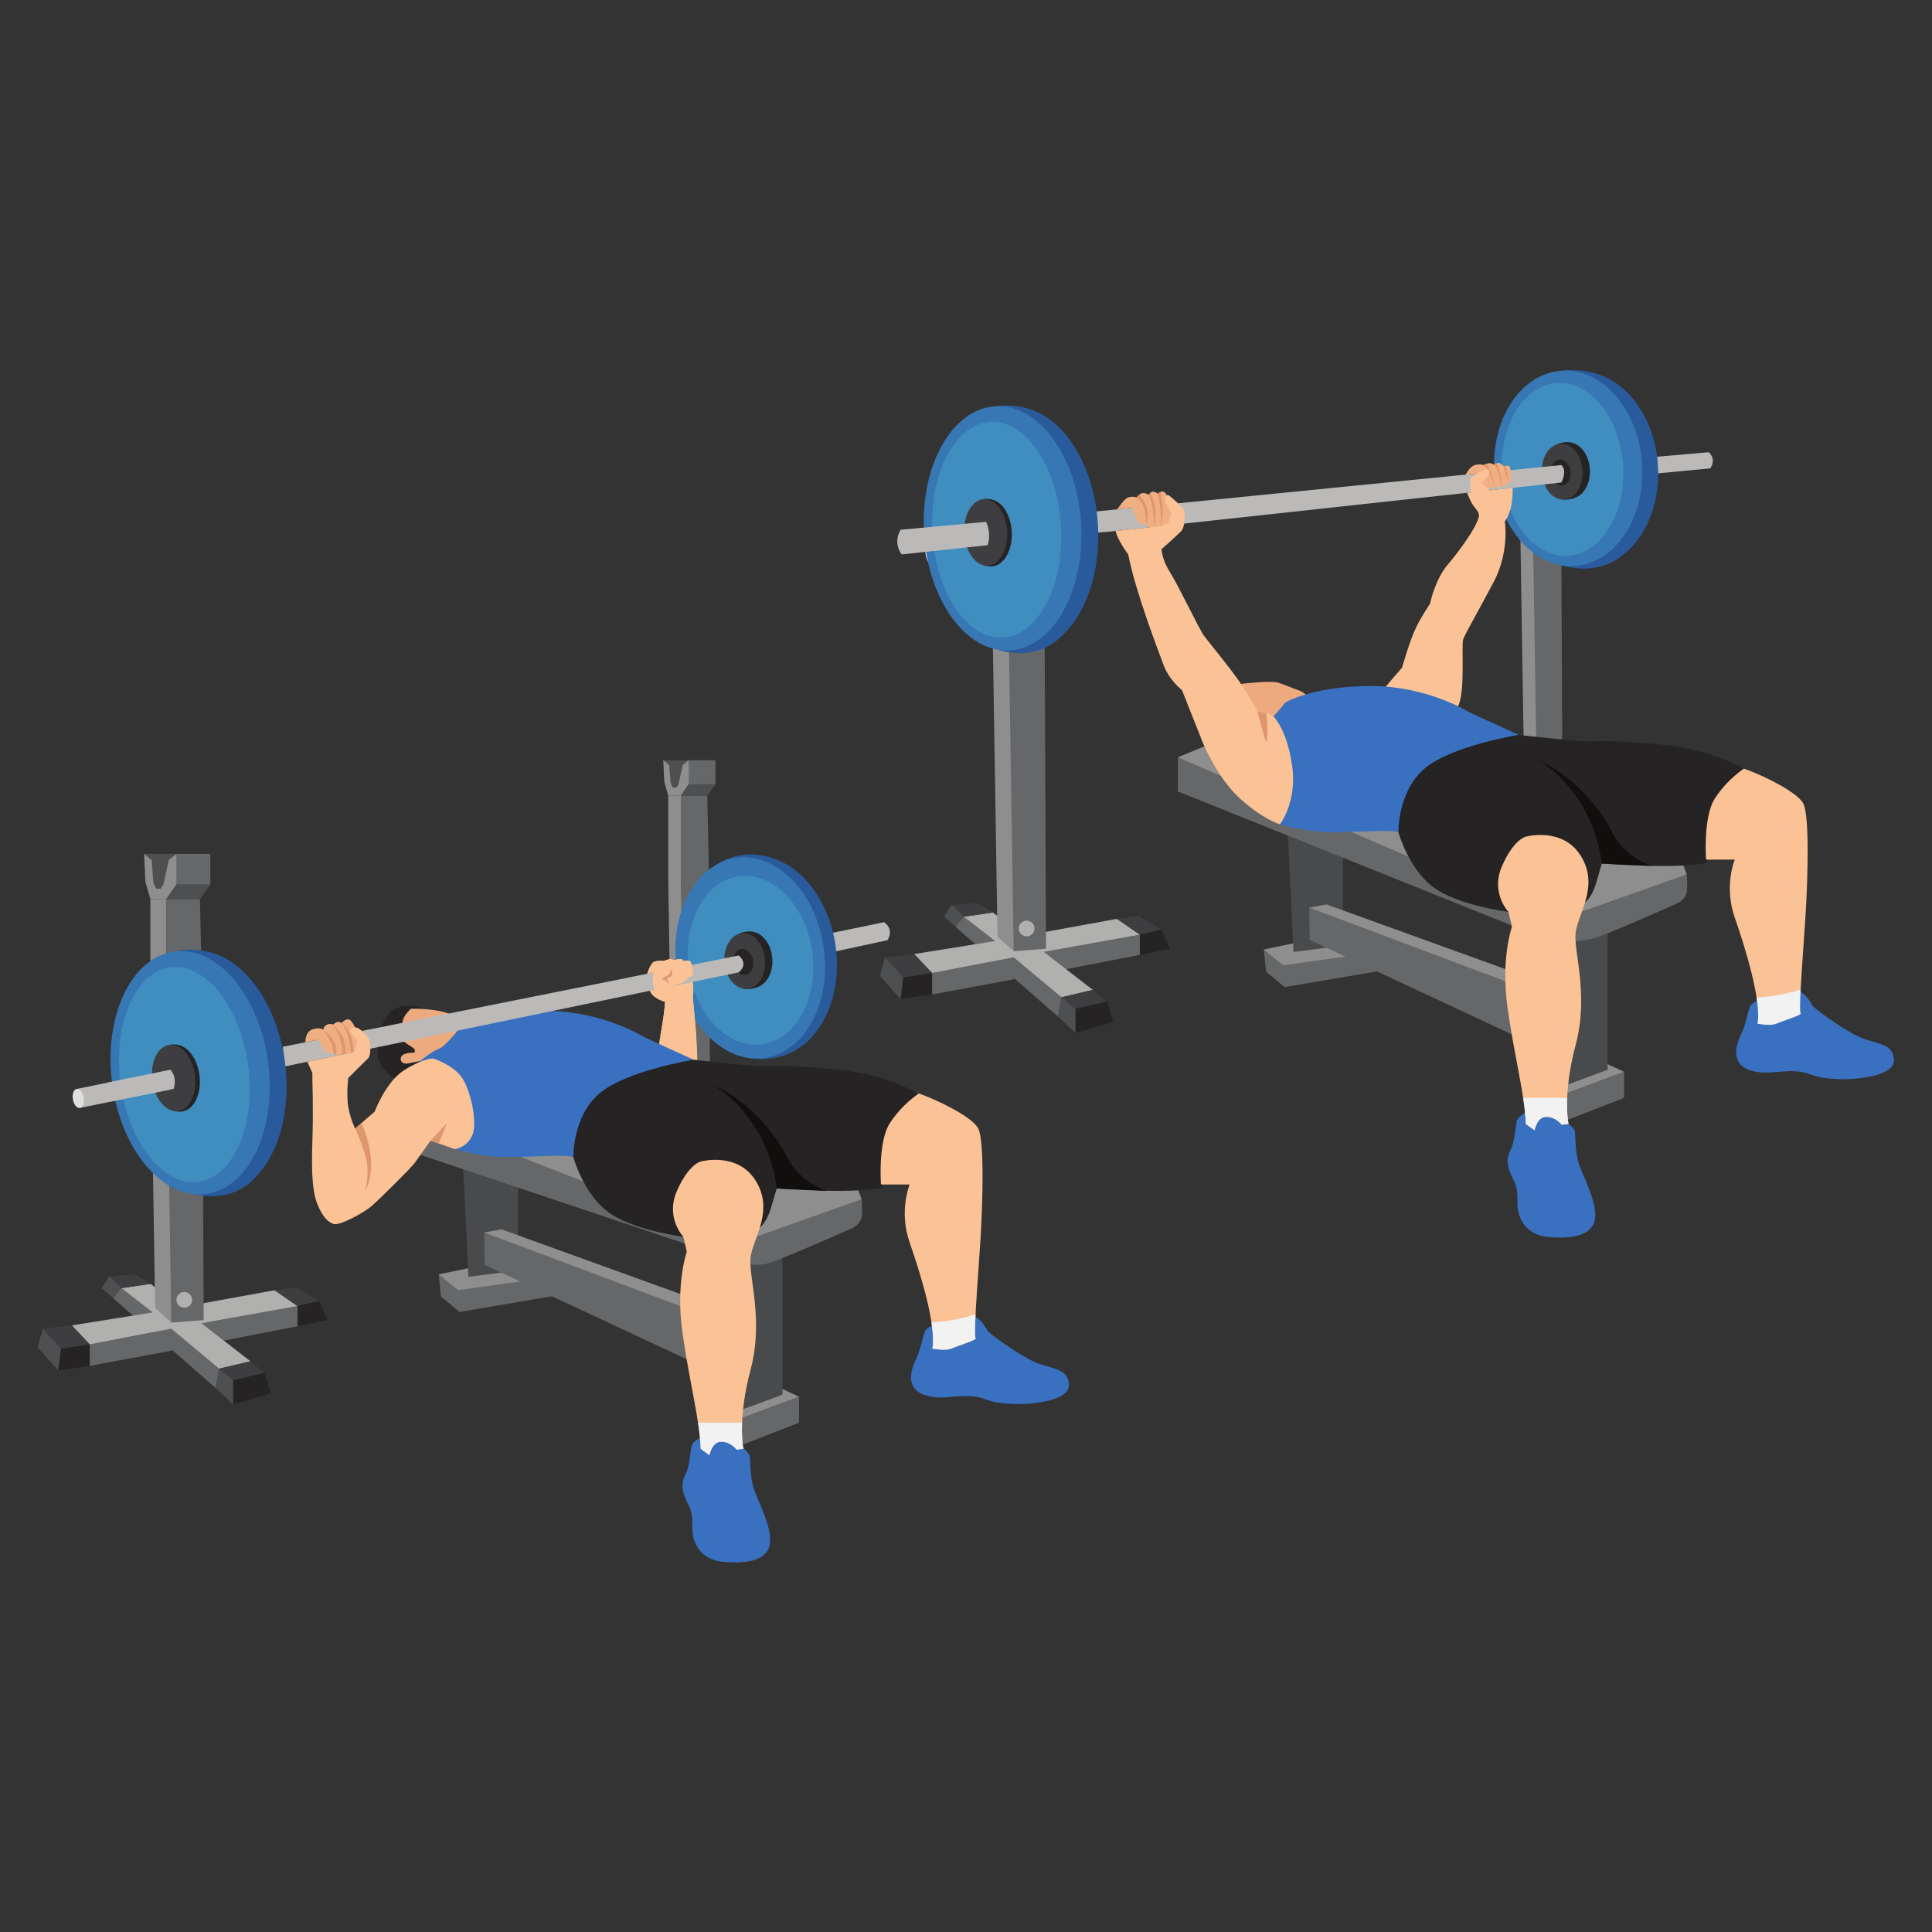 <?xml version="1.0" encoding="UTF-8" standalone="no"?>
<!-- Created with Inkscape (http://www.inkscape.org/) -->

<svg
   version="1.1"
   id="svg2"
   width="2666.667"
   height="2666.667"
   viewBox="0 0 2666.667 2666.667"
   sodipodi:docname="benchinky.svg"
   inkscape:version="1.2.2 (b0a8486541, 2022-12-01)"
   xmlns:inkscape="http://www.inkscape.org/namespaces/inkscape"
   xmlns:sodipodi="http://sodipodi.sourceforge.net/DTD/sodipodi-0.dtd"
   xmlns="http://www.w3.org/2000/svg"
   xmlns:svg="http://www.w3.org/2000/svg">
  <rect x="0" y="0" width="2666.667" height="2666.667" fill="#333333" stroke="none"/>
  <defs
     id="defs6" />
  <sodipodi:namedview
     id="namedview4"
     pagecolor="#ffffff"
     bordercolor="#000000"
     borderopacity="0.25"
     inkscape:showpageshadow="2"
     inkscape:pageopacity="0.0"
     inkscape:pagecheckerboard="0"
     inkscape:deskcolor="#d1d1d1"
     showgrid="false"
     inkscape:zoom="0.31574998"
     inkscape:cx="1333.3334"
     inkscape:cy="1334.9169"
     inkscape:window-width="1854"
     inkscape:window-height="1011"
     inkscape:window-x="66"
     inkscape:window-y="32"
     inkscape:window-maximized="1"
     inkscape:current-layer="g12">
    <inkscape:page
       x="0"
       y="0"
       id="page8"
       width="2666.667"
       height="2666.667" />
  </sodipodi:namedview>
  <g
     id="g10"
     inkscape:groupmode="layer"
     inkscape:label="Page 1"
     transform="matrix(1.333,0,0,-1.333,0,2666.667)">
    <g
       id="g12"
       transform="scale(0.1)">
      <path
         d="m 9670,14302.3 c 3.61,-70.6 -13.3,-128.8 -37.75,-130 -24.46,-1.3 -47.21,54.9 -50.8,125.4 -3.61,70.6 13.3,128.8 37.75,130 24.46,1.3 47.2,-54.9 50.8,-125.4"
         style="fill:#dfdfdd;fill-opacity:1;fill-rule:nonzero;stroke:none"
         id="path16" />
      <path
         d="m 9124.18,7707.5 92.39,226 c 0,0 -182.1,34.7 -184.99,0 -2.89,-34.7 92.6,-226 92.6,-226"
         style="fill:#100f0d;fill-opacity:1;fill-rule:nonzero;stroke:none"
         id="path18" />
      <path
         d="m 9154.56,10455.9 -780.69,-160.5 61.92,-188.6 753.96,163.1 c 0,0 74.66,107.4 -35.19,186"
         style="fill:#bbbab8;fill-opacity:1;fill-rule:nonzero;stroke:none"
         id="path20" />
      <path
         d="m 6902.47,12066.7 -34.4,66.6 h 263.64 c 0,0 -16.39,-154.8 -16.39,-183.8 0,-29 -82.73,-115 -89.74,-124.7 -7.02,-9.7 -58.61,-18.3 -71.51,0 -12.9,18.3 -27.95,-9.7 -19.35,33.3 8.6,43 -32.25,208.6 -32.25,208.6"
         style="fill:#4e4f51;fill-opacity:1;fill-rule:nonzero;stroke:none"
         id="path22" />
      <path
         d="m 7181.96,12064.5 c -2.15,10.8 -50.25,68.8 -50.25,68.8 l -61.54,-47.3 -44.59,-202.1 -22.06,-34.4 h -36.55 l -23.65,51.6 -12.9,180.6 -62.35,51.6 10.75,-227.9 40.63,-139.7 h 130.56 l 81.7,118.2 50.25,180.6"
         style="fill:#8e8e8e;fill-opacity:1;fill-rule:nonzero;stroke:none"
         id="path24" />
      <path
         d="m 6663.01,8650.7 -77.39,41.2 -63.07,-97.1 94.6,-83.2 105.87,20.1 9.11,70.1 -69.12,48.9"
         style="fill:#4e4f51;fill-opacity:1;fill-rule:nonzero;stroke:none"
         id="path26" />
      <path
         d="m 6777.68,8580.4 -93.17,14.4 -67.36,-83.2 834.19,-730.9 28.66,157.6 -702.32,642.1"
         style="fill:#656769;fill-opacity:1;fill-rule:nonzero;stroke:none"
         id="path28" />
      <path
         d="m 6425.08,7961.2 665.06,123.3 v 179.8 l -665.06,-128.2 v -174.9"
         style="fill:#656769;fill-opacity:1;fill-rule:nonzero;stroke:none"
         id="path30" />
      <path
         d="M 7090.14,8084.5 8118.55,8284 v 164.6 l -783.04,-140.3 -245.37,-223.8"
         style="fill:#656769;fill-opacity:1;fill-rule:nonzero;stroke:none"
         id="path32" />
      <path
         d="m 6278.88,8290.9 660.7,105.7 150.56,-132.3 -665.06,-128.2 -146.2,154.8"
         style="fill:#b0b0ae;fill-opacity:1;fill-rule:nonzero;stroke:none"
         id="path34" />
      <path
         d="m 6919.45,8354 20.13,42.6 991.92,181 187.05,-129 -1028.41,-184.3 -170.69,89.7"
         style="fill:#b0b0ae;fill-opacity:1;fill-rule:nonzero;stroke:none"
         id="path36" />
      <path
         d="m 6219.16,8067.3 -29.14,33 -147.82,164 236.68,26.6 146.2,-154.8 -205.92,-68.8"
         style="fill:#3e3d3f;fill-opacity:1;fill-rule:nonzero;stroke:none"
         id="path38" />
      <path
         d="m 6684.51,8594.8 276.63,-215 129,-115.5 389.86,-326 255.14,60.2 -814.13,631.1 -236.5,-34.8"
         style="fill:#b0b0ae;fill-opacity:1;fill-rule:nonzero;stroke:none"
         id="path40" />
      <path
         d="m 6921.01,8629.6 -126.13,77 -209.26,-14.7 98.89,-97.1 236.5,34.8"
         style="fill:#3e3d3f;fill-opacity:1;fill-rule:nonzero;stroke:none"
         id="path42" />
      <path
         d="m 7451.34,7780.7 143.33,-134.3 v 197.3 l -114.67,94.6 -28.66,-157.6"
         style="fill:#4e4f51;fill-opacity:1;fill-rule:nonzero;stroke:none"
         id="path44" />
      <path
         d="m 7735.14,7998.5 114.66,-94.6 -255.13,-60.2 -114.67,94.6 255.14,60.2"
         style="fill:#3e3d3f;fill-opacity:1;fill-rule:nonzero;stroke:none"
         id="path46" />
      <path
         d="m 7594.67,7646.4 306.73,91.2 -51.6,166.3 -255.13,-60.2 v -197.3"
         style="fill:#252323;fill-opacity:1;fill-rule:nonzero;stroke:none"
         id="path48" />
      <path
         d="m 7931.5,8577.6 178.45,24.2 184.9,-112.4 -176.3,-40.8 -187.05,129"
         style="fill:#3e3d3f;fill-opacity:1;fill-rule:nonzero;stroke:none"
         id="path50" />
      <path
         d="m 8118.55,8284 245.1,50.6 -68.8,154.8 -176.3,-40.8 V 8284"
         style="fill:#252323;fill-opacity:1;fill-rule:nonzero;stroke:none"
         id="path52" />
      <path
         d="m 7050.01,10903.9 v 861.8 h -130.56 v -883.6 l 38.83,-2449.3 131.86,-119 41.57,40.2 -81.7,2549.9"
         style="fill:#8e8e8e;fill-opacity:1;fill-rule:nonzero;stroke:none"
         id="path54" />
      <path
         d="m 7342.41,10903.9 -19.05,861.8 h -273.35 v -861.8 l 40.13,-2590.1 263.73,20.1 -11.46,2570"
         style="fill:#656769;fill-opacity:1;fill-rule:nonzero;stroke:none"
         id="path56" />
      <path
         d="m 7407.71,11883.9 -84.35,-118.2 h -273.35 l 81.7,118.2 h 276"
         style="fill:#4e4f51;fill-opacity:1;fill-rule:nonzero;stroke:none"
         id="path58" />
      <path
         d="m 7407.71,11883.9 h -276 v 249.4 h 276 v -249.4"
         style="fill:#656769;fill-opacity:1;fill-rule:nonzero;stroke:none"
         id="path60" />
      <path
         d="m 7259.99,8499.1 c 0,-35.4 -28.72,-64.1 -64.14,-64.1 -35.43,0 -64.14,28.7 -64.14,64.1 0,35.4 28.71,64.1 64.14,64.1 35.42,0 64.14,-28.7 64.14,-64.1"
         style="fill:#b0b0ae;fill-opacity:1;fill-rule:nonzero;stroke:none"
         id="path62" />
      <path
         d="m 6190.02,8100.3 -21.5,-176.3 256.56,37.2 v 174.9 l -235.06,-35.8"
         style="fill:#252323;fill-opacity:1;fill-rule:nonzero;stroke:none"
         id="path64" />
      <path
         d="m 6042.2,8264.3 -42,-151.5 168.32,-188.8 21.5,176.3 -147.82,164"
         style="fill:#4e4f51;fill-opacity:1;fill-rule:nonzero;stroke:none"
         id="path66" />
      <path
         d="m 8652.39,10209.6 c -61.53,439.5 -315.1,787 -619.85,898 -354.3,137.3 -605.97,-50.7 -605.97,-50.7 l 68.99,-15.5 c -272.48,-185.4 -428.17,-596.5 -365.39,-1044.9 53.44,-381.8 251.8,-694.1 502.71,-842.3 31.9,-59.3 74.16,-97 129.18,-105.6 434.39,-67.9 656,232.4 656,232.4 v 0 c 188.96,213.3 286.18,558.2 234.33,928.6"
         style="fill:#295a9b;fill-opacity:1;fill-rule:nonzero;stroke:none"
         id="path68" />
      <path
         d="m 8529.76,10192.4 c 80.13,-572.3 -195.68,-1084 -616.03,-1142.9 -420.35,-58.8 -826.07,357.5 -906.2,929.8 -80.12,572.4 195.68,1084.1 616.03,1142.9 420.36,58.9 826.07,-357.4 906.2,-929.8"
         style="fill:#3777b3;fill-opacity:1;fill-rule:nonzero;stroke:none"
         id="path70" />
      <path
         d="m 8410.45,10151.6 c 67.22,-480.2 -164.15,-909.4 -516.77,-958.8 -352.63,-49.4 -692.98,299.8 -760.2,780 -67.22,480.1 164.15,909.4 516.78,958.8 352.62,49.3 692.97,-299.9 760.19,-780"
         style="fill:#408dbf;fill-opacity:1;fill-rule:nonzero;stroke:none"
         id="path72" />
      <path
         d="m 7996.72,10087.5 c -10.58,115.6 -69.13,210.7 -144.65,250.1 -99,53.4 -205.1,-3.2 -205.1,-3.2 l 25.77,-14.4 c -66,-53 -105.44,-156.4 -94.95,-270.9 7.79,-85 41.53,-159 88.89,-207.9 3.82,-43.5 16.91,-72.8 44.58,-75.3 118.68,-10.4 183.43,45.3 183.43,45.3 v 0 c 70.23,51.2 112.89,157.7 102.03,276.3"
         style="fill:#252323;fill-opacity:1;fill-rule:nonzero;stroke:none"
         id="path74" />
      <path
         d="m 7920.73,10073.6 c 14.59,-159.2 -67.37,-296.9 -183.05,-307.5 -115.69,-10.6 -221.3,109.9 -235.88,269.2 -14.59,159.2 67.37,296.9 183.05,307.5 115.69,10.6 221.3,-109.9 235.88,-269.2"
         style="fill:#3e3d3f;fill-opacity:1;fill-rule:nonzero;stroke:none"
         id="path76" />
      <path
         d="m 7796.98,10059.8 c 12.25,-74.2 -22.3,-141.7 -77.18,-150.8 -54.88,-9 -109.3,43.8 -121.55,118 -12.25,74.2 22.3,141.7 77.18,150.7 54.88,9.1 109.3,-43.7 121.55,-117.9"
         style="fill:#252323;fill-opacity:1;fill-rule:nonzero;stroke:none"
         id="path78" />
      <path
         d="m 1535.43,11078.5 -43.7,84.7 h 334.98 c 0,0 -20.83,-196.7 -20.83,-233.6 0,-36.9 -105.11,-146.1 -114.02,-158.4 -8.91,-12.3 -74.47,-23.3 -90.86,0 -16.4,23.2 -35.52,-12.3 -24.59,42.3 10.93,54.6 -40.98,265 -40.98,265"
         style="fill:#4e4f51;fill-opacity:1;fill-rule:nonzero;stroke:none"
         id="path80" />
      <path
         d="m 1890.56,11075.8 c -2.73,13.6 -63.85,87.4 -63.85,87.4 l -78.2,-60.1 -56.65,-256.8 -28.03,-43.7 h -46.44 l -30.05,65.5 -16.39,229.5 -79.22,65.6 13.66,-289.6 51.62,-177.6 h 165.89 l 103.81,150.3 63.85,229.5"
         style="fill:#8e8e8e;fill-opacity:1;fill-rule:nonzero;stroke:none"
         id="path82" />
      <path
         d="m 1231.19,6738.2 -98.34,52.4 -80.14,-123.5 120.2,-105.6 134.52,25.5 11.58,89.1 -87.82,62.1"
         style="fill:#4e4f51;fill-opacity:1;fill-rule:nonzero;stroke:none"
         id="path84" />
      <path
         d="m 1376.88,6648.9 -118.37,18.2 -85.6,-105.6 1059.91,-928.8 36.43,200.4 -892.37,815.8"
         style="fill:#656769;fill-opacity:1;fill-rule:nonzero;stroke:none"
         id="path86" />
      <path
         d="m 928.879,5862.2 845.011,156.6 v 228.5 L 928.879,6084.4 v -222.2"
         style="fill:#656769;fill-opacity:1;fill-rule:nonzero;stroke:none"
         id="path88" />
      <path
         d="m 1773.89,6018.8 1306.68,253.4 v 209.2 l -994.91,-178.3 -311.77,-284.3"
         style="fill:#656769;fill-opacity:1;fill-rule:nonzero;stroke:none"
         id="path90" />
      <path
         d="m 743.121,6281.1 839.479,134.2 191.29,-168 -845.011,-162.9 -185.758,196.7"
         style="fill:#b0b0ae;fill-opacity:1;fill-rule:nonzero;stroke:none"
         id="path92" />
      <path
         d="m 1557.01,6361.2 25.59,54.1 1260.31,230 237.66,-163.9 -1306.68,-234.1 -216.88,113.9"
         style="fill:#b0b0ae;fill-opacity:1;fill-rule:nonzero;stroke:none"
         id="path94" />
      <path
         d="m 667.234,5997 -37.023,41.8 -187.816,208.5 300.726,33.8 185.758,-196.7 -261.645,-87.4"
         style="fill:#3e3d3f;fill-opacity:1;fill-rule:nonzero;stroke:none"
         id="path96" />
      <path
         d="m 1258.51,6667.1 351.48,-273 163.9,-146.8 495.36,-414.2 324.16,76.5 -1034.41,801.8 -300.49,-44.3"
         style="fill:#b0b0ae;fill-opacity:1;fill-rule:nonzero;stroke:none"
         id="path98" />
      <path
         d="m 1559,6711.4 -160.26,97.8 -265.89,-18.6 125.66,-123.5 300.49,44.3"
         style="fill:#3e3d3f;fill-opacity:1;fill-rule:nonzero;stroke:none"
         id="path100" />
      <path
         d="m 2232.82,5632.7 182.12,-170.5 v 250.7 l -145.69,120.2 -36.43,-200.4"
         style="fill:#4e4f51;fill-opacity:1;fill-rule:nonzero;stroke:none"
         id="path102" />
      <path
         d="m 2593.41,5909.6 145.7,-120.2 -324.17,-76.5 -145.69,120.2 324.16,76.5"
         style="fill:#3e3d3f;fill-opacity:1;fill-rule:nonzero;stroke:none"
         id="path104" />
      <path
         d="m 2414.94,5462.2 389.73,115.9 -65.56,211.3 -324.17,-76.5 v -250.7"
         style="fill:#252323;fill-opacity:1;fill-rule:nonzero;stroke:none"
         id="path106" />
      <path
         d="m 2842.91,6645.3 226.73,30.8 234.94,-142.8 -224.01,-51.9 -237.66,163.9"
         style="fill:#3e3d3f;fill-opacity:1;fill-rule:nonzero;stroke:none"
         id="path108" />
      <path
         d="m 3080.57,6272.2 311.42,64.4 -87.41,196.7 -224.01,-51.9 v -209.2"
         style="fill:#252323;fill-opacity:1;fill-rule:nonzero;stroke:none"
         id="path110" />
      <path
         d="m 1722.9,9601 v 1095 H 1557.01 V 9573.3 l 49.34,-3111.9 167.54,-151.2 52.82,51 L 1722.9,9601"
         style="fill:#8e8e8e;fill-opacity:1;fill-rule:nonzero;stroke:none"
         id="path112" />
      <path
         d="m 2094.41,9601 -24.2,1095 H 1722.9 V 9601 l 50.99,-3290.8 335.09,25.5 -14.57,3265.3"
         style="fill:#656769;fill-opacity:1;fill-rule:nonzero;stroke:none"
         id="path114" />
      <path
         d="M 2177.39,10846.3 2070.21,10696 H 1722.9 l 103.81,150.3 h 350.68"
         style="fill:#4e4f51;fill-opacity:1;fill-rule:nonzero;stroke:none"
         id="path116" />
      <path
         d="m 2177.39,10846.3 h -350.68 v 316.9 h 350.68 v -316.9"
         style="fill:#656769;fill-opacity:1;fill-rule:nonzero;stroke:none"
         id="path118" />
      <path
         d="m 1989.7,6545.6 c 0,-45 -36.49,-81.5 -81.5,-81.5 -45.01,0 -81.49,36.5 -81.49,81.5 0,45 36.48,81.5 81.49,81.5 45.01,0 81.5,-36.5 81.5,-81.5"
         style="fill:#b0b0ae;fill-opacity:1;fill-rule:nonzero;stroke:none"
         id="path120" />
      <path
         d="m 630.211,6038.8 -27.32,-224 325.988,47.4 v 222.2 l -298.668,-45.6"
         style="fill:#252323;fill-opacity:1;fill-rule:nonzero;stroke:none"
         id="path122" />
      <path
         d="m 442.395,6247.3 -53.368,-192.6 213.864,-239.9 27.32,224 -187.816,208.5"
         style="fill:#4e4f51;fill-opacity:1;fill-rule:nonzero;stroke:none"
         id="path124" />
      <path
         d="m 9843.54,6179.6 -152.98,109.2 c 0,0 -94.7,-17.1 -116.55,-75.9 -21.86,-58.8 -40.06,-179 -87.42,-277.4 -47.35,-98.3 -123.84,-302.3 87.42,-375.1 211.25,-72.9 407.94,43.7 637.39,-47.4 229.5,-91 852.3,-50.9 856,142.1 3.6,193 -196.7,171.2 -371.6,254.9 -174.8,83.8 -458.9,291.4 -473.5,320.6 -14.5,29.1 -93.8,168.4 -186.1,145 -92.29,-23.3 -192.66,-196 -192.66,-196"
         style="fill:#3970c0;fill-opacity:1;fill-rule:nonzero;stroke:none"
         id="path126" />
      <path
         d="m 9053.16,7740.3 h 366.05 c 0,0 -114.73,-273.2 0,-601 114.74,-327.8 278.64,-868.7 234.93,-1098.1 0,0 136.59,-27.3 196.69,0 60.09,27.3 277.37,92.9 250.67,109.2 -26.7,16.4 38.9,792.2 55.3,1092.7 16.4,300.5 38.2,945.2 -27.3,1076.3 -65.6,131.2 -502.68,338.8 -726.68,398.9 -224,60.1 -469.86,-163.9 -497.18,-306 -27.31,-142 0,-416.7 0,-416.7 l 147.52,-255.3"
         style="fill:#fbc295;fill-opacity:1;fill-rule:nonzero;stroke:none"
         id="path128" />
      <path
         d="m 7364.95,5177.9 c 0,0 -185.76,-76.4 -202.15,-142 -16.39,-65.6 -21.85,-218.5 -65.56,-300.5 -43.71,-81.9 -38.25,-153 0,-245.8 38.24,-92.9 76.49,-120.2 71.03,-289.6 -5.47,-169.4 87.41,-344.2 311.41,-366.1 224,-21.8 464.4,0 491.71,185.8 27.32,185.7 -138.4,458.9 -174.83,601 -36.42,142 -21.85,280.4 -36.42,316.9 -14.57,36.4 -126.87,138.8 -174.83,168 -200.05,121.5 7.28,43.2 7.28,43.2 l -227.64,29.1"
         style="fill:#3970c0;fill-opacity:1;fill-rule:nonzero;stroke:none"
         id="path130" />
      <path
         d="m 4722.46,6784.2 -179.39,25.5 22.76,-229.5 193.05,-160.2 1027.13,174.8 -262.25,284.1 -626.47,-72.8 -174.83,-21.9"
         style="fill:#656769;fill-opacity:1;fill-rule:nonzero;stroke:none"
         id="path132" />
      <path
         d="m 4543.07,6809.7 201.24,-163.9 779.45,109.3 -229.46,211.2 -751.23,-156.6"
         style="fill:#8e8e8e;fill-opacity:1;fill-rule:nonzero;stroke:none"
         id="path134" />
      <path
         d="m 4795.3,7931.5 54.64,-1147.3 513.56,65.6 v 1081.7 h -568.2"
         style="fill:#494a4b;fill-opacity:1;fill-rule:nonzero;stroke:none"
         id="path136" />
      <path
         d="m 7650.87,5309.1 622.84,233.1 -311.42,145.7 -311.42,-80.2 c 0,0 -61.92,-104 -65.56,-141.2 -3.64,-37.2 65.56,-157.4 65.56,-157.4"
         style="fill:#8e8e8e;fill-opacity:1;fill-rule:nonzero;stroke:none"
         id="path138" />
      <path
         d="m 7666.38,5037.1 607.33,236.5 v 268.6 l -622.84,-233.1 15.51,-272"
         style="fill:#656769;fill-opacity:1;fill-rule:nonzero;stroke:none"
         id="path140" />
      <path
         d="m 5057.55,7163 -43.71,80.1 178.47,32.8 1985.06,-717.5 -36.42,-182.1 -2083.4,786.7"
         style="fill:#8e8e8e;fill-opacity:1;fill-rule:nonzero;stroke:none"
         id="path142" />
      <path
         d="m 5013.84,7243.1 3.84,-334.4 2323.59,-1086.1 V 6369 l -2327.43,874.1"
         style="fill:#656769;fill-opacity:1;fill-rule:nonzero;stroke:none"
         id="path144" />
      <path
         d="m 7639.94,5392.8 c 54.42,20.4 462.57,171.2 462.57,171.2 v 1548 l -404.9,-61.9 -112.3,-313.2 54.63,-1344.1"
         style="fill:#494a4b;fill-opacity:1;fill-rule:nonzero;stroke:none"
         id="path146" />
      <path
         d="m 5185.03,8341.7 c 0,0 -21.86,-153.6 0,-235.2 21.85,-81.6 1796.6,-859.5 1848.94,-850.5 52.34,9 827.7,-236.9 830.66,-225.9 2.96,10.9 1057.41,557.2 1057.41,557.2 0,0 -125.66,338.8 -142.05,338.8 -16.4,0 -1628.11,344 -1628.11,344 0,0 -639.23,251.5 -912.4,191.4 -273.18,-60.1 -835.92,92.9 -994.35,54.6 -158.45,-38.2 -60.1,-174.4 -60.1,-174.4"
         style="fill:#8e8e8e;fill-opacity:1;fill-rule:nonzero;stroke:none"
         id="path148" />
      <path
         d="m 4148.67,8024.9 140.35,43.2 3422.24,-1147.3 c 0,0 118.09,-27.3 232.82,0 114.73,27.3 890.54,371.5 890.54,371.5 0,0 76.49,38.2 87.42,114.7 10.92,76.5 0,180.3 0,180.3 L 7904.06,7226.7 c 0,0 -114.18,-49.1 -206.45,-27.3 -92.27,21.9 -1657.21,572 -1657.21,572 l -1002.89,392.9 c 0,0 -595.51,187.9 -639.22,177 -43.71,-10.9 -249.62,-316.4 -249.62,-316.4"
         style="fill:#656769;fill-opacity:1;fill-rule:nonzero;stroke:none"
         id="path150" />
      <path
         d="m 6824.29,9195.4 c -3.2,1.5 56.1,289.9 61.7,437.1 0,0 -124.1,30.4 -156.75,113.5 l 41.97,8.7 c 0,0 -18.17,120 -12.7,141.9 5.46,21.8 13.97,39.3 13.97,39.3 l -70.39,-14.1 c 0,0 30.92,102.7 65.52,121.6 34.6,18.9 103.81,11 103.81,11 0,0 56.45,22.5 76.49,18.8 20.03,-3.6 32.77,-10.6 32.77,-10.6 0,0 54.64,16.9 72.85,11 18.21,-5.9 21.86,-19.2 21.86,-19.2 0,0 43.7,10.4 67.38,0 23.68,-10.3 38.24,-123.2 25.5,-146.9 -12.75,-23.7 -40.07,-20 -40.07,-20 0,0 -9.11,-27.4 -29.14,-34.6 -20.03,-7.3 -20.03,-7.3 -20.03,-7.3 0,0 2.76,-25.5 -45.06,-21.9 l -82.65,-31.7 221.67,46 c 0,0 13.83,-89 0,-161.8 0,0 60.84,-553.6 44.45,-712.1 -16.4,-158.4 -308.69,-10.9 -344.2,19.2 -35.52,30 -48.95,212.1 -48.95,212.1"
         style="fill:#fbc295;fill-opacity:1;fill-rule:nonzero;stroke:none"
         id="path152" />
      <path
         d="m 5936.25,8024.9 c 0,0 98.34,-366.5 352.4,-563.2 254.05,-196.7 786.74,-262.3 786.74,-262.3 l 751.52,65.6 c 0,0 100.78,41 158.14,237.6 57.37,196.7 57.37,196.7 57.37,196.7 0,0 338.16,-26.1 652.59,-25.3 314.44,0.7 429.17,33.5 429.17,33.5 0,0 -40.57,468.1 90.35,668.4 130.92,200.3 298.18,305.2 298.18,305.2 0,0 -265.6,151.6 -617.99,215.9 -352.4,64.4 -895.4,78 -964,67.1 -68.6,-10.9 -748.8,67.6 -748.8,67.6 0,0 -401.56,115.4 -622.83,47.2 -221.27,-68.3 -581.86,-27.5 -712.98,-297.9 -131.12,-270.3 -163.91,-318.6 -131.12,-405.1 32.77,-86.5 221.26,-351 221.26,-351"
         style="fill:#252323;fill-opacity:1;fill-rule:nonzero;stroke:none"
         id="path154" />
      <path
         d="m 4354.58,9483.2 v 75.5 c 0,0 -8.19,41.9 -169.37,28.3 -161.17,-13.7 -224,-175.8 -243.12,-242.3 -19.12,-66.4 -49.17,-224.9 -21.86,-317.7 27.32,-92.9 164.58,-204.9 228.44,-213.1 63.86,-8.2 345.23,-60.1 356.16,103.8 10.92,163.9 -150.25,565.5 -150.25,565.5"
         style="fill:#252323;fill-opacity:1;fill-rule:nonzero;stroke:none"
         id="path156" />
      <path
         d="m 4253.51,9559.6 c 0,0 -62.83,-58.6 -79.22,-109.8 -16.39,-51.3 -20,-181.4 -10.93,-207.5 9.07,-26.1 120.19,-87 128.39,-100.6 8.2,-13.7 0,-36.6 0,-36.6 0,0 -105.33,4.7 -133.25,-36.7 -27.92,-41.4 6.37,-87.9 68.45,-74.2 62.07,13.6 168.44,32.8 168.44,32.8 l 232.36,19.1 c 0,0 132.44,129.2 142.05,212.5 9.62,83.4 -13.65,246.4 -13.65,246.4 0,0 -80.51,-18.1 -90.15,-5.5 -9.64,12.7 -163.91,65.6 -412.49,60.1"
         style="fill:#eeaa7f;fill-opacity:1;fill-rule:nonzero;stroke:none"
         id="path158" />
      <path
         d="m 4709.71,8106.4 c 0,0 234.92,-75.5 497.17,-81.5 262.25,-6 622.84,30.6 729.37,0 0,0 -8.19,420.2 270.44,657.9 278.64,237.6 975.23,348.9 975.23,348.9 l -508.1,232.6 c 0,0 -434.34,276.2 -1032.59,273.5 -598.25,-2.7 -876.89,-171.3 -876.89,-171.3 0,0 -152.98,-200.2 -221.27,-222.1 -68.29,-21.8 -215.78,-143.6 -215.78,-143.6 l 382.42,-894.4"
         style="fill:#3970c0;fill-opacity:1;fill-rule:nonzero;stroke:none"
         id="path160" />
      <path
         d="m 2951.34,9001.1 c -64.33,499.5 -307.59,906.7 -605.39,1073.9 -264.44,152.7 -539.02,77.7 -539.02,77.7 l 25.02,-42.2 c -358.86,-159 -575.22,-705.2 -496.36,-1317.5 60.08,-466.5 276.21,-852.5 547.08,-1037.7 31.61,-62.8 71.99,-103.6 122.93,-115.3 437.36,-100.3 645.07,181.5 645.08,181.6 237.43,240.5 363.86,688.7 300.66,1179.5"
         style="fill:#295a9b;fill-opacity:1;fill-rule:nonzero;stroke:none"
         id="path162" />
      <path
         d="m 2776.51,9001.1 c 89.31,-693.5 -199.99,-1302.2 -646.17,-1359.7 -446.17,-57.4 -880.27,458.1 -969.58,1151.6 -89.31,693.5 199.99,1302.2 646.17,1359.7 446.18,57.4 880.27,-458.2 969.58,-1151.6"
         style="fill:#3777b3;fill-opacity:1;fill-rule:nonzero;stroke:none"
         id="path164" />
      <path
         d="m 2928.62,9166.3 4720.43,945.1 c 0,0 109.27,-81.9 0,-174.8 l -4693.11,-972.5 -27.32,202.2"
         style="fill:#bbbab8;fill-opacity:1;fill-rule:nonzero;stroke:none"
         id="path166" />
      <path
         d="m 2570.21,8963.4 c 78.96,-613.1 -153.31,-1148.4 -518.8,-1195.5 -365.49,-47 -725.8,411.9 -804.77,1025.1 -78.97,613.2 153.3,1148.4 518.79,1195.5 365.49,47.1 725.81,-411.9 804.78,-1025.1"
         style="fill:#408dbf;fill-opacity:1;fill-rule:nonzero;stroke:none"
         id="path168" />
      <path
         d="m 2065.81,8871.3 c -17.55,136.2 -83.88,247.3 -165.07,292.9 -72.11,41.6 -146.98,21.1 -146.98,21.1 l 6.83,-11.5 c -97.85,-43.3 -156.84,-192.3 -135.34,-359.2 16.38,-127.2 75.31,-232.5 149.16,-283 8.62,-17.1 19.63,-28.2 33.52,-31.4 119.26,-27.3 175.89,49.5 175.89,49.5 64.74,65.6 99.22,187.8 81.99,321.6"
         style="fill:#252323;fill-opacity:1;fill-rule:nonzero;stroke:none"
         id="path170" />
      <path
         d="m 2018.13,8871.3 c 24.36,-189.1 -54.53,-355 -176.18,-370.7 -121.66,-15.7 -240.02,124.9 -264.37,314 -24.35,189.1 54.53,355 176.18,370.7 121.66,15.7 240.02,-124.9 264.37,-314"
         style="fill:#3e3d3f;fill-opacity:1;fill-rule:nonzero;stroke:none"
         id="path172" />
      <path
         d="m 1765.43,8928.7 -656.14,-133.9 c 0,0 -39.73,-123.1 32.78,-196.7 l 655.79,132.3 c 40.24,125.1 -32.43,198.3 -32.43,198.3"
         style="fill:#bbbab8;fill-opacity:1;fill-rule:nonzero;stroke:none"
         id="path174" />
      <path
         d="m 1430.14,8859.4 -636.687,-130 c 0,0 -39,-123 33.516,-196.6 l 937.341,190.8 c 40.24,125.1 -334.17,135.8 -334.17,135.8"
         style="fill:#bbbab8;fill-opacity:1;fill-rule:nonzero;stroke:none"
         id="path176" />
      <path
         d="m 3234.57,8816.6 c 0,0 10.93,-311.4 0,-628.3 -10.92,-316.9 0,-519 49.18,-644.7 49.17,-125.6 109.26,-196.7 174.82,-213.1 65.57,-16.3 311.42,120.2 382.45,180.3 71.02,60.1 409.76,393.4 453.46,453.5 43.71,60.1 163.91,229.5 163.91,229.5 l 251.32,-87.4 c 0,0 120.19,10.9 180.29,142 60.1,131.1 -21.85,511.1 -131.12,629.8 -109.27,118.7 -278.64,167.9 -278.64,167.9 0,0 -114.73,-5.5 -300.49,-125.7 -185.76,-120.2 -300.49,-426.1 -300.49,-426.1 l -202.15,-174.9 c 0,0 -65.56,136.6 -76.48,267.7 -10.93,131.2 5.46,255.2 5.46,255.2 l -371.52,-25.7"
         style="fill:#fbc295;fill-opacity:1;fill-rule:nonzero;stroke:none"
         id="path178" />
      <path
         d="m 3780.92,7674.7 c -7.76,-14.4 60.1,180.3 0,371.6 -60.1,191.2 -103.81,273.1 -103.81,273.1 l 65.26,56.5 c 0,0 197.11,-406 38.55,-701.2"
         style="fill:#de966d;fill-opacity:1;fill-rule:nonzero;stroke:none"
         id="path180" />
      <path
         d="m 4458.39,8193.8 169.36,182.1 -84.68,-211.6 z"
         style="fill:#de966d;fill-opacity:1;fill-rule:nonzero;stroke:none"
         id="path182" />
      <path
         d="m 3162.38,9213.1 c 0,0 -4.76,104.3 68.32,131.6 73.07,27.4 116.79,0 116.79,0 0,0 3.64,36.5 40.06,51 36.42,14.6 60.1,0 60.1,0 0,0 34.6,29.2 52.81,29.2 18.21,0 36.42,-12.8 36.42,-12.8 0,0 36.43,45.6 76.49,36.5 40.07,-9.2 91.06,-145.7 96.52,-158.5 5.47,-12.7 34.61,-69.2 27.32,-85.6 -7.28,-16.4 -75.65,-94.2 -75.65,-94.2 l -177.49,-31.4 c 0,0 -16.46,5.4 -33.72,21.8 0,0 -51.87,-9.1 -75.55,9.1 -23.67,18.2 -81.27,129.5 -81.27,129.5 l -131.15,-26.2"
         style="fill:#efaf83;fill-opacity:1;fill-rule:nonzero;stroke:none"
         id="path184" />
      <path
         d="m 3347.49,9344.7 c 0,0 69.2,-103.8 87.41,-154.7 18.21,-51 15.45,-89.3 15.45,-89.3 l 33.72,-21.8 c 0,0 4.08,76.1 -20.03,132.9 -24.12,56.9 -116.55,132.9 -116.55,132.9"
         style="fill:#de966d;fill-opacity:1;fill-rule:nonzero;stroke:none"
         id="path186" />
      <path
         d="m 3447.65,9395.7 c 0,0 47.35,-61.9 74.66,-151.1 27.32,-89.3 18.37,-155.7 18.37,-155.7 l 40.1,7.1 c 0,0 -0.19,92.1 -25.68,159.5 -25.5,67.4 -107.45,140.2 -107.45,140.2"
         style="fill:#de966d;fill-opacity:1;fill-rule:nonzero;stroke:none"
         id="path188" />
      <path
         d="m 3536.88,9412.1 c 0,0 36.43,-41.9 65.57,-129.3 29.13,-87.4 29.64,-177.7 29.64,-177.7 l 29.47,5.2 c 0,0 0.98,79.7 -29.98,168.9 -30.95,89.2 -94.7,132.9 -94.7,132.9"
         style="fill:#de966d;fill-opacity:1;fill-rule:nonzero;stroke:none"
         id="path190" />
      <path
         d="m 7386.8,8770.2 c 0,0 557.28,-308.7 655.62,-1070.9 l 518.79,-24.2 c 0,0 -281.13,84.7 -412.25,349.2 -131.13,264.4 -418.2,592.9 -762.16,745.9"
         style="fill:#100f0d;fill-opacity:1;fill-rule:nonzero;stroke:none"
         id="path192" />
      <path
         d="m 10101.5,6150.4 c -9.4,5.8 -7.3,106 0,246.4 -156.96,-56.5 -341.15,-77.8 -456.2,-85.8 16.51,-107.9 21.69,-202.4 8.84,-269.8 0,0 136.59,-27.3 196.69,0 60.09,27.3 277.37,92.9 250.67,109.2"
         style="fill:#f2f2f2;fill-opacity:1;fill-rule:nonzero;stroke:none"
         id="path194" />
      <path
         d="m 3234.57,8816.6 v 78.2 l -52.01,116.3 479,99.2 c 0,0 40.14,105.1 40.14,113.3 0,8.2 -87.42,95.6 -79.22,117.5 8.19,21.9 55.41,37.1 92.88,13.7 37.47,-23.5 71.02,-62.9 95.61,-90.2 24.58,-27.3 38.24,-183 0,-218.5 -38.25,-35.5 -204.88,-203.8 -204.88,-203.8 l -303.22,-72.1 -68.3,46.4"
         style="fill:#fbc295;fill-opacity:1;fill-rule:nonzero;stroke:none"
         id="path196" />
      <path
         d="m 6758.51,9896.6 c -5.47,-21.9 12.7,-141.9 12.7,-141.9 l -41.97,-8.7 c 32.65,-83.1 156.75,-113.5 156.75,-113.5 -3.76,-98.8 -31.71,-261.2 -48.72,-357.8 h 372.21 c -13.94,196.3 -36.49,401.5 -36.49,401.5 13.83,72.8 0,161.8 0,161.8 l -221.67,-46 82.65,31.7 c 47.82,-3.6 45.06,21.9 45.06,21.9 0,0 0,0 20.03,7.3 20.03,7.2 29.14,34.6 29.14,34.6 0,0 27.32,-3.7 40.07,20 12.74,23.7 -1.82,136.6 -25.5,146.9 -23.68,10.4 -67.38,0 -67.38,0 0,0 -3.65,13.3 -21.86,19.2 -18.21,5.9 -72.85,-11 -72.85,-11 0,0 -12.74,7 -32.77,10.6 -20.04,3.7 -76.49,-18.8 -76.49,-18.8 0,0 -69.21,7.9 -103.81,-11 -34.6,-18.9 -65.52,-121.6 -65.52,-121.6 l 70.39,14.1 c 0,0 -8.51,-17.5 -13.97,-39.3"
         style="fill:#fbc295;fill-opacity:1;fill-rule:nonzero;stroke:none"
         id="path198" />
      <path
         d="m 6935.68,9968.6 c 0,0 11.9,-19.7 0,-41.5 -11.91,-21.9 -84.3,-56 -84.3,-56 0,0 45.08,-12.3 83.32,-66.3 l -30.05,67.6 c 0,0 51.57,19.1 56.52,45.1 4.95,25.9 -25.49,51.1 -25.49,51.1"
         style="fill:#de966d;fill-opacity:1;fill-rule:nonzero;stroke:none"
         id="path200" />
      <path
         d="m 7255.68,7978 c 0,0 -122.93,-23.8 -245.86,-302.9 -122.93,-279 65.57,-475.7 65.57,-475.7 l 36.55,-155.7 c 0,0 -118.51,-327.8 -44.75,-844.1 73.76,-516.3 180.3,-909.6 188.49,-1196.5 l 90.15,-65.5 c 0,0 24.59,139.3 122.92,139.3 98.35,0 158,-82 158,-82 l 70.86,8.2 c 0,0 -64.95,295 74.37,819.5 139.31,524.5 -24.59,967.1 0,1163.7 24.58,196.7 244.73,475.4 56.8,786.8 -187.93,311.4 -573.1,204.9 -573.1,204.9"
         style="fill:#fbc295;fill-opacity:1;fill-rule:nonzero;stroke:none"
         id="path202" />
      <path
         d="m 7683.97,5273.6 h -456.06 c 15.18,-99 25.44,-189.1 27.77,-270.5 l 90.15,-65.5 c 0,0 24.58,139.3 122.92,139.3 98.35,0 158,-82 158,-82 l 70.86,8.2 c 0,0 -20.69,94.1 -13.64,270.5"
         style="fill:#f2f2f2;fill-opacity:1;fill-rule:nonzero;stroke:none"
         id="path204" />
      <path
         d="m 865.645,8640.6 c 9.253,-54.3 -8.063,-102.6 -38.676,-107.8 -30.617,-5.2 -62.938,34.6 -72.196,88.9 -9.25,54.2 8.063,102.5 38.68,107.7 30.613,5.2 62.938,-34.6 72.192,-88.8"
         style="fill:#dfdfdd;fill-opacity:1;fill-rule:nonzero;stroke:none"
         id="path206" />
      <path
         d="m 16167.3,15189.3 1524.3,133 c 0,0 85.6,-60.1 18.3,-167 l -1542.6,-146.7 v 180.7"
         style="fill:#bbbab8;fill-opacity:1;fill-rule:nonzero;stroke:none"
         id="path208" />
      <path
         d="m 15726.9,15576.3 -34.4,66.6 h 263.6 c 0,0 -16.4,-154.7 -16.4,-183.8 0,-29 -82.7,-115 -89.7,-124.7 -7,-9.6 -58.6,-18.2 -71.5,0 -12.9,18.3 -28,-9.6 -19.4,33.4 8.6,43 -32.2,208.5 -32.2,208.5"
         style="fill:#4e4f51;fill-opacity:1;fill-rule:nonzero;stroke:none"
         id="path210" />
      <path
         d="m 16006.4,15574.2 c -2.2,10.7 -50.3,68.7 -50.3,68.7 l -61.5,-47.2 -44.6,-202.1 -22.1,-34.4 h -36.5 l -23.7,51.6 -12.9,180.6 -62.3,51.5 10.7,-227.8 40.7,-139.8 h 130.5 l 81.7,118.3 50.3,180.6"
         style="fill:#8e8e8e;fill-opacity:1;fill-rule:nonzero;stroke:none"
         id="path212" />
      <path
         d="m 15487.4,12160.3 -77.4,41.3 -63,-97.2 94.6,-83.1 105.8,20 9.1,70.1 -69.1,48.9"
         style="fill:#4e4f51;fill-opacity:1;fill-rule:nonzero;stroke:none"
         id="path214" />
      <path
         d="m 15602.1,12090.1 -93.2,14.3 -67.3,-83.1 834.1,-731 28.7,157.6 -702.3,642.2"
         style="fill:#656769;fill-opacity:1;fill-rule:nonzero;stroke:none"
         id="path216" />
      <path
         d="m 15249.5,11470.9 665.1,123.2 v 179.9 l -665.1,-128.2 v -174.9"
         style="fill:#656769;fill-opacity:1;fill-rule:nonzero;stroke:none"
         id="path218" />
      <path
         d="m 15914.6,11594.1 1028.4,199.5 v 164.6 l -783.1,-140.3 -245.3,-223.8"
         style="fill:#656769;fill-opacity:1;fill-rule:nonzero;stroke:none"
         id="path220" />
      <path
         d="m 15103.3,11800.5 660.7,105.7 150.6,-132.2 -665.1,-128.2 -146.2,154.7"
         style="fill:#b0b0ae;fill-opacity:1;fill-rule:nonzero;stroke:none"
         id="path222" />
      <path
         d="m 15743.9,11863.6 20.1,42.6 991.9,181 187.1,-129 -1028.4,-184.2 -170.7,89.6"
         style="fill:#b0b0ae;fill-opacity:1;fill-rule:nonzero;stroke:none"
         id="path224" />
      <path
         d="m 15043.6,11576.9 -29.2,33 -147.8,164.1 236.7,26.5 146.2,-154.7 -205.9,-68.9"
         style="fill:#3e3d3f;fill-opacity:1;fill-rule:nonzero;stroke:none"
         id="path226" />
      <path
         d="m 15508.9,12104.4 276.6,-214.9 129.1,-115.5 389.8,-326.1 255.1,60.2 -814.1,631.1 -236.5,-34.8"
         style="fill:#b0b0ae;fill-opacity:1;fill-rule:nonzero;stroke:none"
         id="path228" />
      <path
         d="m 15745.4,12139.2 -126.1,77 -209.3,-14.6 98.9,-97.2 236.5,34.8"
         style="fill:#3e3d3f;fill-opacity:1;fill-rule:nonzero;stroke:none"
         id="path230" />
      <path
         d="m 16275.7,11290.3 143.4,-134.2 v 197.3 l -114.7,94.5 -28.7,-157.6"
         style="fill:#4e4f51;fill-opacity:1;fill-rule:nonzero;stroke:none"
         id="path232" />
      <path
         d="m 16559.5,11508.1 114.7,-94.5 -255.1,-60.2 -114.7,94.5 255.1,60.2"
         style="fill:#3e3d3f;fill-opacity:1;fill-rule:nonzero;stroke:none"
         id="path234" />
      <path
         d="m 16419.1,11156.1 306.7,91.2 -51.6,166.3 -255.1,-60.2 v -197.3"
         style="fill:#252323;fill-opacity:1;fill-rule:nonzero;stroke:none"
         id="path236" />
      <path
         d="m 16755.9,12087.2 178.5,24.2 184.9,-112.3 -176.3,-40.9 -187.1,129"
         style="fill:#3e3d3f;fill-opacity:1;fill-rule:nonzero;stroke:none"
         id="path238" />
      <path
         d="m 16943,11793.6 245.1,50.7 -68.8,154.8 -176.3,-40.9 v -164.6"
         style="fill:#252323;fill-opacity:1;fill-rule:nonzero;stroke:none"
         id="path240" />
      <path
         d="m 15874.4,14413.5 v 861.8 h -130.5 v -883.6 l 38.8,-2449.3 131.9,-118.9 41.5,40.1 -81.7,2549.9"
         style="fill:#8e8e8e;fill-opacity:1;fill-rule:nonzero;stroke:none"
         id="path242" />
      <path
         d="m 16166.8,14413.5 -19,861.8 h -273.4 v -861.8 l 40.2,-2590 263.7,20 -11.5,2570"
         style="fill:#656769;fill-opacity:1;fill-rule:nonzero;stroke:none"
         id="path244" />
      <path
         d="m 16232.1,15393.6 -84.3,-118.3 h -273.4 l 81.7,118.3 h 276"
         style="fill:#4e4f51;fill-opacity:1;fill-rule:nonzero;stroke:none"
         id="path246" />
      <path
         d="m 16232.1,15393.6 h -276 v 249.3 h 276 v -249.3"
         style="fill:#656769;fill-opacity:1;fill-rule:nonzero;stroke:none"
         id="path248" />
      <path
         d="m 16084.4,12008.7 c 0,-35.4 -28.7,-64.1 -64.1,-64.1 -35.5,0 -64.2,28.7 -64.2,64.1 0,35.5 28.7,64.2 64.2,64.2 35.4,0 64.1,-28.7 64.1,-64.2"
         style="fill:#b0b0ae;fill-opacity:1;fill-rule:nonzero;stroke:none"
         id="path250" />
      <path
         d="m 15014.4,11609.9 -21.5,-176.3 256.6,37.3 v 174.9 l -235.1,-35.9"
         style="fill:#252323;fill-opacity:1;fill-rule:nonzero;stroke:none"
         id="path252" />
      <path
         d="m 14866.6,11774 -42,-151.6 168.3,-188.8 21.5,176.3 -147.8,164.1"
         style="fill:#4e4f51;fill-opacity:1;fill-rule:nonzero;stroke:none"
         id="path254" />
      <path
         d="m 10257.7,14923.9 -43.7,84.7 h 335 c 0,0 -20.8,-196.7 -20.8,-233.6 0,-36.8 -105.2,-146.1 -114.1,-158.4 -8.9,-12.3 -74.4,-23.2 -90.8,0 -16.4,23.2 -35.5,-12.3 -24.6,42.3 10.9,54.7 -41,265 -41,265"
         style="fill:#4e4f51;fill-opacity:1;fill-rule:nonzero;stroke:none"
         id="path256" />
      <path
         d="m 10612.8,14921.2 c -2.7,13.6 -63.8,87.4 -63.8,87.4 l -78.2,-60.1 -56.7,-256.8 -28,-43.7 h -46.4 l -30.1,65.6 -16.4,229.4 -79.2,65.6 13.7,-289.6 51.6,-177.5 h 165.9 l 103.8,150.2 63.8,229.5"
         style="fill:#8e8e8e;fill-opacity:1;fill-rule:nonzero;stroke:none"
         id="path258" />
      <path
         d="m 9953.47,10583.6 -98.34,52.4 -80.13,-123.4 120.2,-105.7 134.5,25.5 11.6,89.1 -87.83,62.1"
         style="fill:#4e4f51;fill-opacity:1;fill-rule:nonzero;stroke:none"
         id="path260" />
      <path
         d="m 10099.2,10494.4 -118.41,18.2 -85.59,-105.7 1059.9,-928.7 36.4,200.3 -892.3,815.9"
         style="fill:#656769;fill-opacity:1;fill-rule:nonzero;stroke:none"
         id="path262" />
      <path
         d="m 9651.16,9707.6 845.04,156.6 v 228.5 l -845.04,-162.9 v -222.2"
         style="fill:#656769;fill-opacity:1;fill-rule:nonzero;stroke:none"
         id="path264" />
      <path
         d="m 10496.2,9864.2 1306.7,253.5 v 209.1 l -995,-178.2 -311.7,-284.4"
         style="fill:#656769;fill-opacity:1;fill-rule:nonzero;stroke:none"
         id="path266" />
      <path
         d="m 9465.4,10126.5 839.5,134.3 191.3,-168.1 -845.04,-162.9 -185.76,196.7"
         style="fill:#b0b0ae;fill-opacity:1;fill-rule:nonzero;stroke:none"
         id="path268" />
      <path
         d="m 10279.3,10206.6 25.6,54.2 1260.3,229.9 237.7,-163.9 -1306.7,-234.1 -216.9,113.9"
         style="fill:#b0b0ae;fill-opacity:1;fill-rule:nonzero;stroke:none"
         id="path270" />
      <path
         d="m 9389.52,9842.4 -37.03,41.9 -187.82,208.4 300.73,33.8 185.76,-196.7 -261.64,-87.4"
         style="fill:#3e3d3f;fill-opacity:1;fill-rule:nonzero;stroke:none"
         id="path272" />
      <path
         d="m 9980.79,10512.6 351.51,-273.1 163.9,-146.8 495.3,-414.2 324.2,76.5 -1034.4,801.8 -300.51,-44.2"
         style="fill:#b0b0ae;fill-opacity:1;fill-rule:nonzero;stroke:none"
         id="path274" />
      <path
         d="m 10281.3,10556.8 -160.3,97.8 -265.87,-18.6 125.66,-123.4 300.51,44.2"
         style="fill:#3e3d3f;fill-opacity:1;fill-rule:nonzero;stroke:none"
         id="path276" />
      <path
         d="m 10955.1,9478.2 182.1,-170.6 v 250.7 l -145.7,120.2 -36.4,-200.3"
         style="fill:#4e4f51;fill-opacity:1;fill-rule:nonzero;stroke:none"
         id="path278" />
      <path
         d="m 11315.7,9755 145.7,-120.2 -324.2,-76.5 -145.7,120.2 324.2,76.5"
         style="fill:#3e3d3f;fill-opacity:1;fill-rule:nonzero;stroke:none"
         id="path280" />
      <path
         d="m 11137.2,9307.6 389.7,115.9 -65.5,211.3 -324.2,-76.5 v -250.7"
         style="fill:#252323;fill-opacity:1;fill-rule:nonzero;stroke:none"
         id="path282" />
      <path
         d="m 11565.2,10490.7 226.7,30.8 235,-142.8 -224,-51.9 -237.7,163.9"
         style="fill:#3e3d3f;fill-opacity:1;fill-rule:nonzero;stroke:none"
         id="path284" />
      <path
         d="m 11802.9,10117.7 311.4,64.3 -87.4,196.7 -224,-51.9 v -209.1"
         style="fill:#252323;fill-opacity:1;fill-rule:nonzero;stroke:none"
         id="path286" />
      <path
         d="m 10445.2,13446.5 v 1095 h -165.9 v -1122.7 l 49.3,-3112 167.6,-151.2 52.8,51 -103.8,3239.9"
         style="fill:#8e8e8e;fill-opacity:1;fill-rule:nonzero;stroke:none"
         id="path288" />
      <path
         d="m 10816.7,13446.5 -24.2,1095 h -347.3 v -1095 l 51,-3290.9 335.1,25.5 -14.6,3265.4"
         style="fill:#656769;fill-opacity:1;fill-rule:nonzero;stroke:none"
         id="path290" />
      <path
         d="m 10899.7,14691.7 -107.2,-150.2 h -347.3 l 103.8,150.2 h 350.7"
         style="fill:#4e4f51;fill-opacity:1;fill-rule:nonzero;stroke:none"
         id="path292" />
      <path
         d="M 10899.7,14691.7 H 10549 v 316.9 h 350.7 v -316.9"
         style="fill:#656769;fill-opacity:1;fill-rule:nonzero;stroke:none"
         id="path294" />
      <path
         d="m 10712,10391 c 0,-45 -36.5,-81.5 -81.5,-81.5 -45,0 -81.5,36.5 -81.5,81.5 0,45 36.5,81.5 81.5,81.5 45,0 81.5,-36.5 81.5,-81.5"
         style="fill:#b0b0ae;fill-opacity:1;fill-rule:nonzero;stroke:none"
         id="path296" />
      <path
         d="m 9352.49,9884.3 -27.32,-224 325.99,47.3 v 222.2 l -298.67,-45.5"
         style="fill:#252323;fill-opacity:1;fill-rule:nonzero;stroke:none"
         id="path298" />
      <path
         d="m 9164.67,10092.7 -53.36,-192.5 213.86,-239.9 27.32,224 -187.82,208.4"
         style="fill:#4e4f51;fill-opacity:1;fill-rule:nonzero;stroke:none"
         id="path300" />
      <path
         d="m 17667.8,11071.4 99,354.7 c 0,0 -231.2,23.1 -248.5,0 -17.4,-23.2 149.5,-354.7 149.5,-354.7"
         style="fill:#100f0d;fill-opacity:1;fill-rule:nonzero;stroke:none"
         id="path302" />
      <path
         d="m 17596.7,11104.1 h 366.1 c 0,0 -114.8,-273.1 0,-600.9 114.7,-327.8 278.6,-868.7 234.9,-1098.2 0,0 136.6,-27.3 196.7,0 60.1,27.3 277.3,92.9 250.7,109.3 -26.7,16.4 38.9,792.2 55.2,1092.7 16.4,300.5 38.3,945.2 -27.3,1076.3 -65.5,131.1 -502.6,338.7 -726.6,398.8 -224,60.1 -469.9,-163.9 -497.2,-305.9 -27.3,-142.1 0,-416.8 0,-416.8 l 147.5,-255.3"
         style="fill:#fbc295;fill-opacity:1;fill-rule:nonzero;stroke:none"
         id="path304" />
      <path
         d="m 18387.1,9543.4 -153,109.3 c 0,0 -94.7,-17.1 -116.5,-76 -21.9,-58.8 -40.1,-179 -87.4,-277.3 -47.4,-98.4 -123.9,-302.3 87.4,-375.2 211.2,-72.8 407.9,43.7 637.4,-47.3 229.4,-91.1 852.3,-51 855.9,142 3.7,193.1 -196.7,171.2 -371.5,255 -174.8,83.8 -458.9,291.4 -473.5,320.5 -14.6,29.1 -93.8,168.4 -186.1,145.1 -92.3,-23.4 -192.7,-196.1 -192.7,-196.1"
         style="fill:#3970c0;fill-opacity:1;fill-rule:nonzero;stroke:none"
         id="path306" />
      <path
         d="m 17168.4,15164.7 c -18.8,402.8 -213,745.5 -478.5,901.1 -235.3,141.4 -499.2,102.2 -499.2,102.2 l 20,-35.5 c -349.9,-99.8 -598.4,-518.9 -575.4,-1012.7 17.5,-376.3 188.1,-700 426.8,-867.9 24.5,-52.5 58.9,-87.9 105.8,-101.1 401.9,-112.6 620.2,96.4 620.2,96.4 242.8,173.9 398.7,521.7 380.3,917.5"
         style="fill:#295a9b;fill-opacity:1;fill-rule:nonzero;stroke:none"
         id="path308" />
      <path
         d="m 17004.4,15177.7 c 26,-559.3 -296.1,-1022.7 -719.4,-1035.1 -423.4,-12.4 -787.7,431 -813.7,990.3 -26,559.3 296.1,1022.7 719.4,1035.1 423.4,12.4 787.7,-431 813.7,-990.3"
         style="fill:#3777b3;fill-opacity:1;fill-rule:nonzero;stroke:none"
         id="path310" />
      <path
         d="m 16807.7,15163.2 c 23,-494.6 -239.4,-903.7 -586.2,-913.9 -346.8,-10.1 -646.6,382.6 -669.6,877.1 -23.1,494.6 239.4,903.7 586.2,913.9 346.8,10.1 646.6,-382.5 669.6,-877.1"
         style="fill:#408dbf;fill-opacity:1;fill-rule:nonzero;stroke:none"
         id="path312" />
      <path
         d="m 13728.6,11705.6 c 0,0 -21.9,-153.7 0,-235.2 21.8,-81.6 1796.6,-859.6 1848.9,-850.6 52.4,9 827.7,-236.8 830.7,-225.9 3,10.9 1057.4,557.3 1057.4,557.3 0,0 -125.7,338.7 -142,338.7 -16.4,0 -1628.2,344 -1628.2,344 0,0 -639.2,251.5 -912.4,191.4 -273.1,-60.1 -835.9,92.9 -994.3,54.7 -158.4,-38.3 -60.1,-174.4 -60.1,-174.4"
         style="fill:#8e8e8e;fill-opacity:1;fill-rule:nonzero;stroke:none"
         id="path314" />
      <path
         d="m 15908.5,8541.8 c 0,0 -185.7,-76.5 -202.1,-142.1 -16.4,-65.5 -21.9,-218.5 -65.6,-300.5 -43.7,-81.9 -38.2,-152.9 0,-245.8 38.3,-92.9 76.5,-120.2 71,-289.6 -5.4,-169.3 87.4,-344.2 311.5,-366 224,-21.9 464.3,0 491.7,185.7 27.3,185.8 -138.4,459 -174.9,601 -36.4,142.1 -21.8,280.5 -36.4,316.9 -14.6,36.4 -121.1,105.4 -280.8,276.6 -159.6,171.2 113.3,-65.4 113.3,-65.4 l -227.7,29.2"
         style="fill:#3970c0;fill-opacity:1;fill-rule:nonzero;stroke:none"
         id="path316" />
      <path
         d="m 14298.2,12829.1 c 22.5,38.2 219.2,262.2 219.2,262.2 0,0 81.9,289.6 147.5,420.7 65.5,131.1 142,240.4 142,240.4 0,0 49.2,245.9 180.3,401.6 131.1,155.7 289.6,374.9 322.4,489.3 l 272.4,-38.6 c 0,0 49.9,-311.4 -114,-622.8 -163.9,-311.4 -295,-535.4 -316.9,-595.5 -21.8,-60.1 24.1,-540.9 -53.5,-693.9 -77.6,-153 -345.3,-98.3 -383.5,-81.9 -38.3,16.3 -415.9,218.5 -415.9,218.5"
         style="fill:#fbc295;fill-opacity:1;fill-rule:nonzero;stroke:none"
         id="path318" />
      <path
         d="m 12825.5,12920.2 c 0,0 327.8,43.7 415.2,14.5 87.5,-29.1 138.5,-54.6 204,-76.5 65.6,-21.8 116.6,-80.1 112.9,-102 -3.6,-21.8 -58.3,-160.2 -120.2,-189.4 -61.9,-29.1 -335.1,-102.5 -335.1,-102.5 0,0 -138.7,-61.4 -231.4,51.6 -92.7,112.9 -45.4,404.3 -45.4,404.3"
         style="fill:#eeaa7f;fill-opacity:1;fill-rule:nonzero;stroke:none"
         id="path320" />
      <path
         d="m 13266,10148 -179.4,25.5 22.8,-229.4 193,-160.3 1027.2,174.8 -262.3,284.1 -626.5,-72.8 -174.8,-21.9"
         style="fill:#656769;fill-opacity:1;fill-rule:nonzero;stroke:none"
         id="path322" />
      <path
         d="m 13086.6,10173.5 201.3,-163.9 779.4,109.3 -229.4,211.3 -751.3,-156.7"
         style="fill:#8e8e8e;fill-opacity:1;fill-rule:nonzero;stroke:none"
         id="path324" />
      <path
         d="m 16194.4,8672.9 622.9,233.1 -311.4,145.7 -311.5,-80.1 c 0,0 -61.9,-104.1 -65.5,-141.3 -3.7,-37.2 65.5,-157.4 65.5,-157.4"
         style="fill:#8e8e8e;fill-opacity:1;fill-rule:nonzero;stroke:none"
         id="path326" />
      <path
         d="m 16210,8400.9 607.3,236.5 V 8906 l -622.9,-233.1 15.6,-272"
         style="fill:#656769;fill-opacity:1;fill-rule:nonzero;stroke:none"
         id="path328" />
      <path
         d="m 16183.5,8756.7 c 54.4,20.3 462.6,171.2 462.6,171.2 v 1547.9 l -404.9,-61.9 -112.3,-313.2 54.6,-1344"
         style="fill:#494a4b;fill-opacity:1;fill-rule:nonzero;stroke:none"
         id="path330" />
      <path
         d="m 13322.7,11633.9 70.8,-1485.9 513.6,65.6 v 1081.8 l -584.4,338.5"
         style="fill:#494a4b;fill-opacity:1;fill-rule:nonzero;stroke:none"
         id="path332" />
      <path
         d="m 13601.1,10526.8 -43.7,80.2 178.5,32.8 1985,-717.6 -36.4,-182.1 -2083.4,786.7"
         style="fill:#8e8e8e;fill-opacity:1;fill-rule:nonzero;stroke:none"
         id="path334" />
      <path
         d="m 12195.4,12163.5 732.1,300.8 1711.7,-724.6 -732.1,-444.3 -1711.7,868.1"
         style="fill:#8e8e8e;fill-opacity:1;fill-rule:nonzero;stroke:none"
         id="path336" />
      <path
         d="m 13557.4,10607 3.9,-334.5 2323.5,-1086 v 546.3 l -2327.4,874.2"
         style="fill:#656769;fill-opacity:1;fill-rule:nonzero;stroke:none"
         id="path338" />
      <path
         d="m 17465.6,10951.2 -1018,-360.6 c 0,0 -114.1,-49.2 -206.4,-27.3 -92.3,21.8 -1657.2,571.9 -1657.2,571.9 l -2388.6,1028.3 v -353.3 l 3830.9,-1537.7 c 0,0 144,-56.2 461.3,12.1 115.3,24.9 890.6,371.5 890.6,371.5 0,0 76.5,38.3 87.4,114.8 10.9,76.5 0,180.3 0,180.3"
         style="fill:#656769;fill-opacity:1;fill-rule:nonzero;stroke:none"
         id="path340" />
      <path
         d="m 14479.8,11388.8 c 0,0 98.4,-366.6 352.4,-563.3 254.1,-196.7 786.8,-262.2 786.8,-262.2 l 751.5,65.5 c 0,0 100.8,41 158.1,237.7 57.4,196.7 57.4,196.7 57.4,196.7 0,0 338.2,-26.1 652.6,-25.4 314.4,0.8 429.2,33.6 429.2,33.6 0,0 -40.6,468 90.3,668.3 130.9,200.4 300.1,306.7 300.1,306.7 0,0 -267.5,150.1 -619.9,214.5 -352.4,64.3 -895.4,78 -964,67.1 -68.6,-11 -748.8,67.5 -748.8,67.5 0,0 -401.6,115.5 -622.8,47.2 -221.3,-68.3 -581.9,-27.4 -713,-297.8 -131.1,-270.4 -163.9,-318.6 -131.1,-405.2 32.7,-86.5 221.2,-350.9 221.2,-350.9"
         style="fill:#252323;fill-opacity:1;fill-rule:nonzero;stroke:none"
         id="path342" />
      <path
         d="m 13253.3,11470.2 c 0,0 234.9,-75.4 497.1,-81.4 262.3,-6 622.9,30.6 729.4,0 0,0 -8.2,420.1 270.5,657.8 278.6,237.7 975.2,348.9 975.2,348.9 l -508.1,232.6 c 0,0 -434.4,276.3 -1032.6,273.5 -598.3,-2.7 -876.9,-171.2 -876.9,-171.2 0,0 -153,-200.3 -221.3,-222.1 -68.3,-21.9 -215.7,-143.6 -215.7,-143.6 l 382.4,-894.5"
         style="fill:#3970c0;fill-opacity:1;fill-rule:nonzero;stroke:none"
         id="path344" />
      <path
         d="m 15930.4,12134 c 0,0 557.2,-308.7 655.6,-1070.8 l 518.8,-24.2 c 0,0 -281.2,84.7 -412.3,349.1 -131.1,264.4 -418.2,592.9 -762.1,745.9"
         style="fill:#100f0d;fill-opacity:1;fill-rule:nonzero;stroke:none"
         id="path346" />
      <path
         d="m 15799.2,11341.8 c 0,0 -122.9,-23.8 -245.8,-302.8 -122.9,-279.1 65.6,-475.7 65.6,-475.7 l 36.5,-155.7 c 0,0 -118.5,-327.8 -44.7,-844.2 73.7,-516.3 180.3,-909.6 188.4,-1196.4 l 90.2,-65.6 c 0,0 24.6,139.3 122.9,139.3 98.4,0 158,-81.9 158,-81.9 l 70.9,8.2 c 0,0 -65,295 74.3,819.5 139.4,524.5 -24.5,967 0,1163.7 24.6,196.7 244.8,475.3 56.9,786.7 -188,311.4 -573.2,204.9 -573.2,204.9"
         style="fill:#fbc295;fill-opacity:1;fill-rule:nonzero;stroke:none"
         id="path348" />
      <path
         d="m 16462.5,15146.3 c -6.8,115.8 -62.3,212.8 -136.5,254.7 -97.2,56.5 -205.1,3.4 -205.1,3.4 l 25.3,-15.3 c -67.7,-50.8 -110.4,-152.8 -103.7,-267.6 5.1,-85.3 36.4,-160.3 82.1,-210.7 2.5,-43.6 14.6,-73.3 42.2,-76.7 118.2,-14.2 184.8,39.4 184.8,39.4 v 0 c 71.8,48.8 117.9,153.9 110.9,272.8"
         style="fill:#252323;fill-opacity:1;fill-rule:nonzero;stroke:none"
         id="path350" />
      <path
         d="m 16386.1,15134.9 c 9.4,-159.7 -77,-294.6 -192.9,-301.5 -116,-6.8 -217.7,117 -227.1,276.7 -9.4,159.6 77,294.6 193,301.4 115.9,6.9 217.6,-117 227,-276.6"
         style="fill:#3e3d3f;fill-opacity:1;fill-rule:nonzero;stroke:none"
         id="path352" />
      <path
         d="m 16262,15125 c 9.8,-74.5 -26.9,-140.9 -82.1,-148.1 -55.1,-7.3 -107.8,47.2 -117.6,121.8 -9.9,74.5 26.8,140.9 82,148.2 55.1,7.2 107.8,-47.3 117.7,-121.9"
         style="fill:#252323;fill-opacity:1;fill-rule:nonzero;stroke:none"
         id="path354" />
      <path
         d="m 16227.5,8637.4 h -456 c 15.2,-99 25.4,-189 27.7,-270.4 l 90.2,-65.6 c 0,0 24.6,139.3 122.9,139.3 98.4,0 158,-81.9 158,-81.9 l 70.9,8.2 c 0,0 -20.7,94.1 -13.7,270.4"
         style="fill:#f2f2f2;fill-opacity:1;fill-rule:nonzero;stroke:none"
         id="path356" />
      <path
         d="m 18645.1,9514.3 c -9.4,5.8 -7.4,105.9 -0.1,246.3 -156.9,-56.5 -341.1,-77.8 -456.1,-85.8 16.5,-107.9 21.7,-202.3 8.8,-269.8 0,0 136.6,-27.3 196.7,0 60.1,27.3 277.3,92.9 250.7,109.3"
         style="fill:#f2f2f2;fill-opacity:1;fill-rule:nonzero;stroke:none"
         id="path358" />
      <path
         d="m 13185.6,12587.1 c 0,0 138.9,-129.5 193.6,-508.3 54.6,-378.8 -125.9,-608.6 -125.9,-608.6 0,0 -177.1,49.3 -416.9,269.5 -239.7,220.2 -382.4,575.8 -386,586.7 -3.7,11 -211.3,531.8 -211.3,531.8 0,0 -134.8,105.7 -193,265.9 -58.3,160.3 -284.1,739.4 -364.3,1140.1 l 346.1,54.6 c 0,0 0,-102 83.7,-233.1 83.8,-131.1 306,-597.4 357,-666.6 51,-69.2 320.5,-389.7 426.1,-564.5 105.7,-174.8 123.9,-214.9 123.9,-214.9 0,0 104.6,-6.9 167,-52.6"
         style="fill:#fbc295;fill-opacity:1;fill-rule:nonzero;stroke:none"
         id="path360" />
      <path
         d="m 13113.3,12322.8 c -5.4,-26 -94.7,316.9 -94.7,316.9 l 94.7,-18.3 c 0,0 21.8,-193 0,-298.6"
         style="fill:#de966d;fill-opacity:1;fill-rule:nonzero;stroke:none"
         id="path362" />
      <path
         d="m 11173.7,14473.6 379.7,32.8 4613.9,502.2 c 0,0 65.6,120.6 0,180.7 l -4993.6,-497.6 v -218.1"
         style="fill:#bbbab8;fill-opacity:1;fill-rule:nonzero;stroke:none"
         id="path364" />
      <path
         d="m 15175.2,15090.4 c 0,0 43.3,82.5 94.3,98.9 51,16.4 91.1,0 91.1,0 0,0 54.6,29.1 81.9,16.4 27.3,-12.8 27.3,-12.8 27.3,-12.8 0,0 34.6,26.5 60.1,16 25.5,-10.5 38.3,-30.5 38.3,-30.5 0,0 45.5,9.1 60.1,0 14.5,-9.1 27.3,-149.4 12.7,-165.7 -14.5,-16.4 -30.9,0 -30.9,0 0,0 -11,-45.6 -34.6,-45.6 -23.7,0 -31,11 -31,11 0,0 -1.8,-18.3 -29.1,-21.9 -27.4,-3.6 -41.9,18.2 -41.9,18.2 0,0 -17.8,-37.8 -68.1,-28 -50.3,9.8 -114,46.2 -119.5,59 -5.5,12.7 9.3,97 9.3,97 l -120,-12"
         style="fill:#efaf83;fill-opacity:1;fill-rule:nonzero;stroke:none"
         id="path366" />
      <path
         d="m 11368.7,14570.1 c -29.5,502.8 -243.9,925.9 -529.3,1113.4 -253.2,170.6 -532.4,114.8 -532.4,114.8 l 22.1,-43.8 c -369.09,-133.7 -622.84,-663.5 -586.69,-1279.8 27.55,-469.6 216.35,-869.7 473.69,-1073.2 27.2,-64.9 64.7,-108.4 114.7,-123.5 429.3,-130.4 656.1,136.2 656.1,136.3 253.5,223.4 410.8,661.8 381.8,1155.8"
         style="fill:#295a9b;fill-opacity:1;fill-rule:nonzero;stroke:none"
         id="path368" />
      <path
         d="m 11569,14731.1 c 0,0 67.3,106.7 112.8,123.1 45.6,16.4 87.4,0 87.4,0 0,0 34.6,47.4 69.2,45.5 34.7,-1.8 56.5,-18.7 56.5,-18.7 0,0 20,36.9 49.2,33.3 29.1,-3.6 41.9,-21.8 41.9,-21.8 0,0 32.8,29.6 61.9,22.1 29.1,-7.6 67.4,-113.2 67.4,-113.2 l 49.1,-167.5 c 0,0 -65.5,-96.6 -87.4,-102 -21.8,-5.5 -120.2,-5.5 -125.6,0 -5.5,5.4 -76.4,5.4 -84.7,45.5 0,0 -41,-16.4 -72,16.4 -30.9,32.8 -74.7,152.4 -74.7,152.4 l -151,-15.1"
         style="fill:#efaf83;fill-opacity:1;fill-rule:nonzero;stroke:none"
         id="path370" />
      <path
         d="m 11769.2,14854.2 c 0,0 40.4,-22.7 71.2,-96 30.8,-73.4 26.3,-180.8 26.3,-180.8 0,0 28.2,52 13.6,144.4 -14.5,92.4 -85.5,159.2 -85.5,159.2 l -25.6,-26.8"
         style="fill:#de966d;fill-opacity:1;fill-rule:nonzero;stroke:none"
         id="path372" />
      <path
         d="m 11894.9,14881 c 0,0 58.3,-105.1 56.5,-349.1 0,0 49.7,206.5 -40.7,369.1 l -15.8,-20"
         style="fill:#de966d;fill-opacity:1;fill-rule:nonzero;stroke:none"
         id="path374" />
      <path
         d="m 11986,14892.5 c 0,0 44.7,-140.6 34.2,-335.3 0,0 48.8,151.2 -7.3,352.5 l -26.9,-17.2"
         style="fill:#de966d;fill-opacity:1;fill-rule:nonzero;stroke:none"
         id="path376" />
      <path
         d="m 11194.3,14582.2 c 41,-698 -289.9,-1285.2 -739,-1311.5 -449.1,-26.4 -846.35,518.1 -887.29,1216.1 -40.95,698 289.92,1285.2 738.99,1311.5 449.1,26.4 846.4,-518.1 887.3,-1216.1"
         style="fill:#3777b3;fill-opacity:1;fill-rule:nonzero;stroke:none"
         id="path378" />
      <path
         d="m 15469.8,15192.9 c 0,0 41.9,-10.9 74.7,-214.8 0,0 5.5,133.4 -51,233.3 l -23.7,-18.5"
         style="fill:#de966d;fill-opacity:1;fill-rule:nonzero;stroke:none"
         id="path380" />
      <path
         d="m 15568.2,15178.4 c 0,0 25.5,-72.9 41.9,-165.7 0,0 7.3,75.3 -20.9,168.7 l -21,-3"
         style="fill:#de966d;fill-opacity:1;fill-rule:nonzero;stroke:none"
         id="path382" />
      <path
         d="m 15360.6,15189.3 c 0,0 71,-54.6 112.9,-214.9 0,0 -11.9,130.2 -81.5,228.1 l -31.4,-13.2"
         style="fill:#de966d;fill-opacity:1;fill-rule:nonzero;stroke:none"
         id="path384" />
      <path
         d="m 10985.9,14559 c 36.2,-617.2 -232.7,-1135 -600.6,-1156.6 -367.8,-21.6 -695.42,461.2 -731.62,1078.4 -36.21,617.2 232.67,1135.1 600.52,1156.6 367.9,21.6 695.5,-461.2 731.7,-1078.4"
         style="fill:#408dbf;fill-opacity:1;fill-rule:nonzero;stroke:none"
         id="path386" />
      <path
         d="m 10476.3,14502.1 c -8,137.1 -66.5,252.5 -144.3,303.6 -69.1,46.5 -145.2,31.3 -145.2,31.3 l 6,-11.9 c -100.6,-36.5 -169.8,-181 -159.9,-349 7.5,-128 59,-237.1 129.1,-292.6 7.4,-17.7 17.7,-29.6 31.3,-33.7 117.1,-35.6 178.9,37.2 178.9,37.2 69.1,60.9 112,180.4 104.1,315.1"
         style="fill:#252323;fill-opacity:1;fill-rule:nonzero;stroke:none"
         id="path388" />
      <path
         d="m 10428.8,14505.4 c 11.1,-190.3 -79.1,-350.4 -201.6,-357.6 -122.4,-7.2 -230.72,141.3 -241.88,331.6 -11.16,190.3 79.08,350.4 201.48,357.6 122.5,7.2 230.8,-141.3 242,-331.6"
         style="fill:#3e3d3f;fill-opacity:1;fill-rule:nonzero;stroke:none"
         id="path390" />
      <path
         d="m 10210.8,14601.5 -885.41,-81.7 c 0,0 -83.91,-124.5 10.8,-255.6 l 891.61,95.8 c 30,107.1 5.5,192.6 -17,241.5"
         style="fill:#bbbab8;fill-opacity:1;fill-rule:nonzero;stroke:none"
         id="path392" />
      <path
         d="m 11681.8,14264.2 -38.2,54.6 c 0,0 -90.2,138.4 -90.2,187.6 l 466.8,50.8 c 0,0 74.1,25.7 79.6,33.9 5.5,8.2 27.3,100.6 27.3,100.6 0,0 -57.4,87.9 -60.1,128.8 -2.7,41 10.9,51.9 21.9,60.1 10.9,8.2 158.4,-128.4 172.1,-158.4 13.6,-30.1 8.2,-172.1 -24.6,-210.4 -32.8,-38.2 -208.5,-193 -208.5,-193 l -217.7,-164.8 -128.4,110.2"
         style="fill:#fbc295;fill-opacity:1;fill-rule:nonzero;stroke:none"
         id="path394" />
      <path
         d="m 15309.6,14643.3 c 0,0 21.8,37.9 -30.1,95.3 -51.9,57.3 -87.7,163.8 -87.7,163.8 l 41.1,4.5 c 0,0 -14.4,125.8 -10.7,140.4 3.6,14.5 127.4,96.5 174.8,98.3 47.3,1.8 21.8,-56.5 0,-83.8 -21.9,-27.3 -56.5,-49.1 -56.5,-49.1 l 83.3,-85 238.8,26 c 0,0 3.9,-103.1 -16.1,-196 -20,-92.9 -64.5,-153 -64.5,-153 l -165,-65.5 -107.4,104.1"
         style="fill:#fbc295;fill-opacity:1;fill-rule:nonzero;stroke:none"
         id="path396" />
    </g>
  </g>
</svg>
